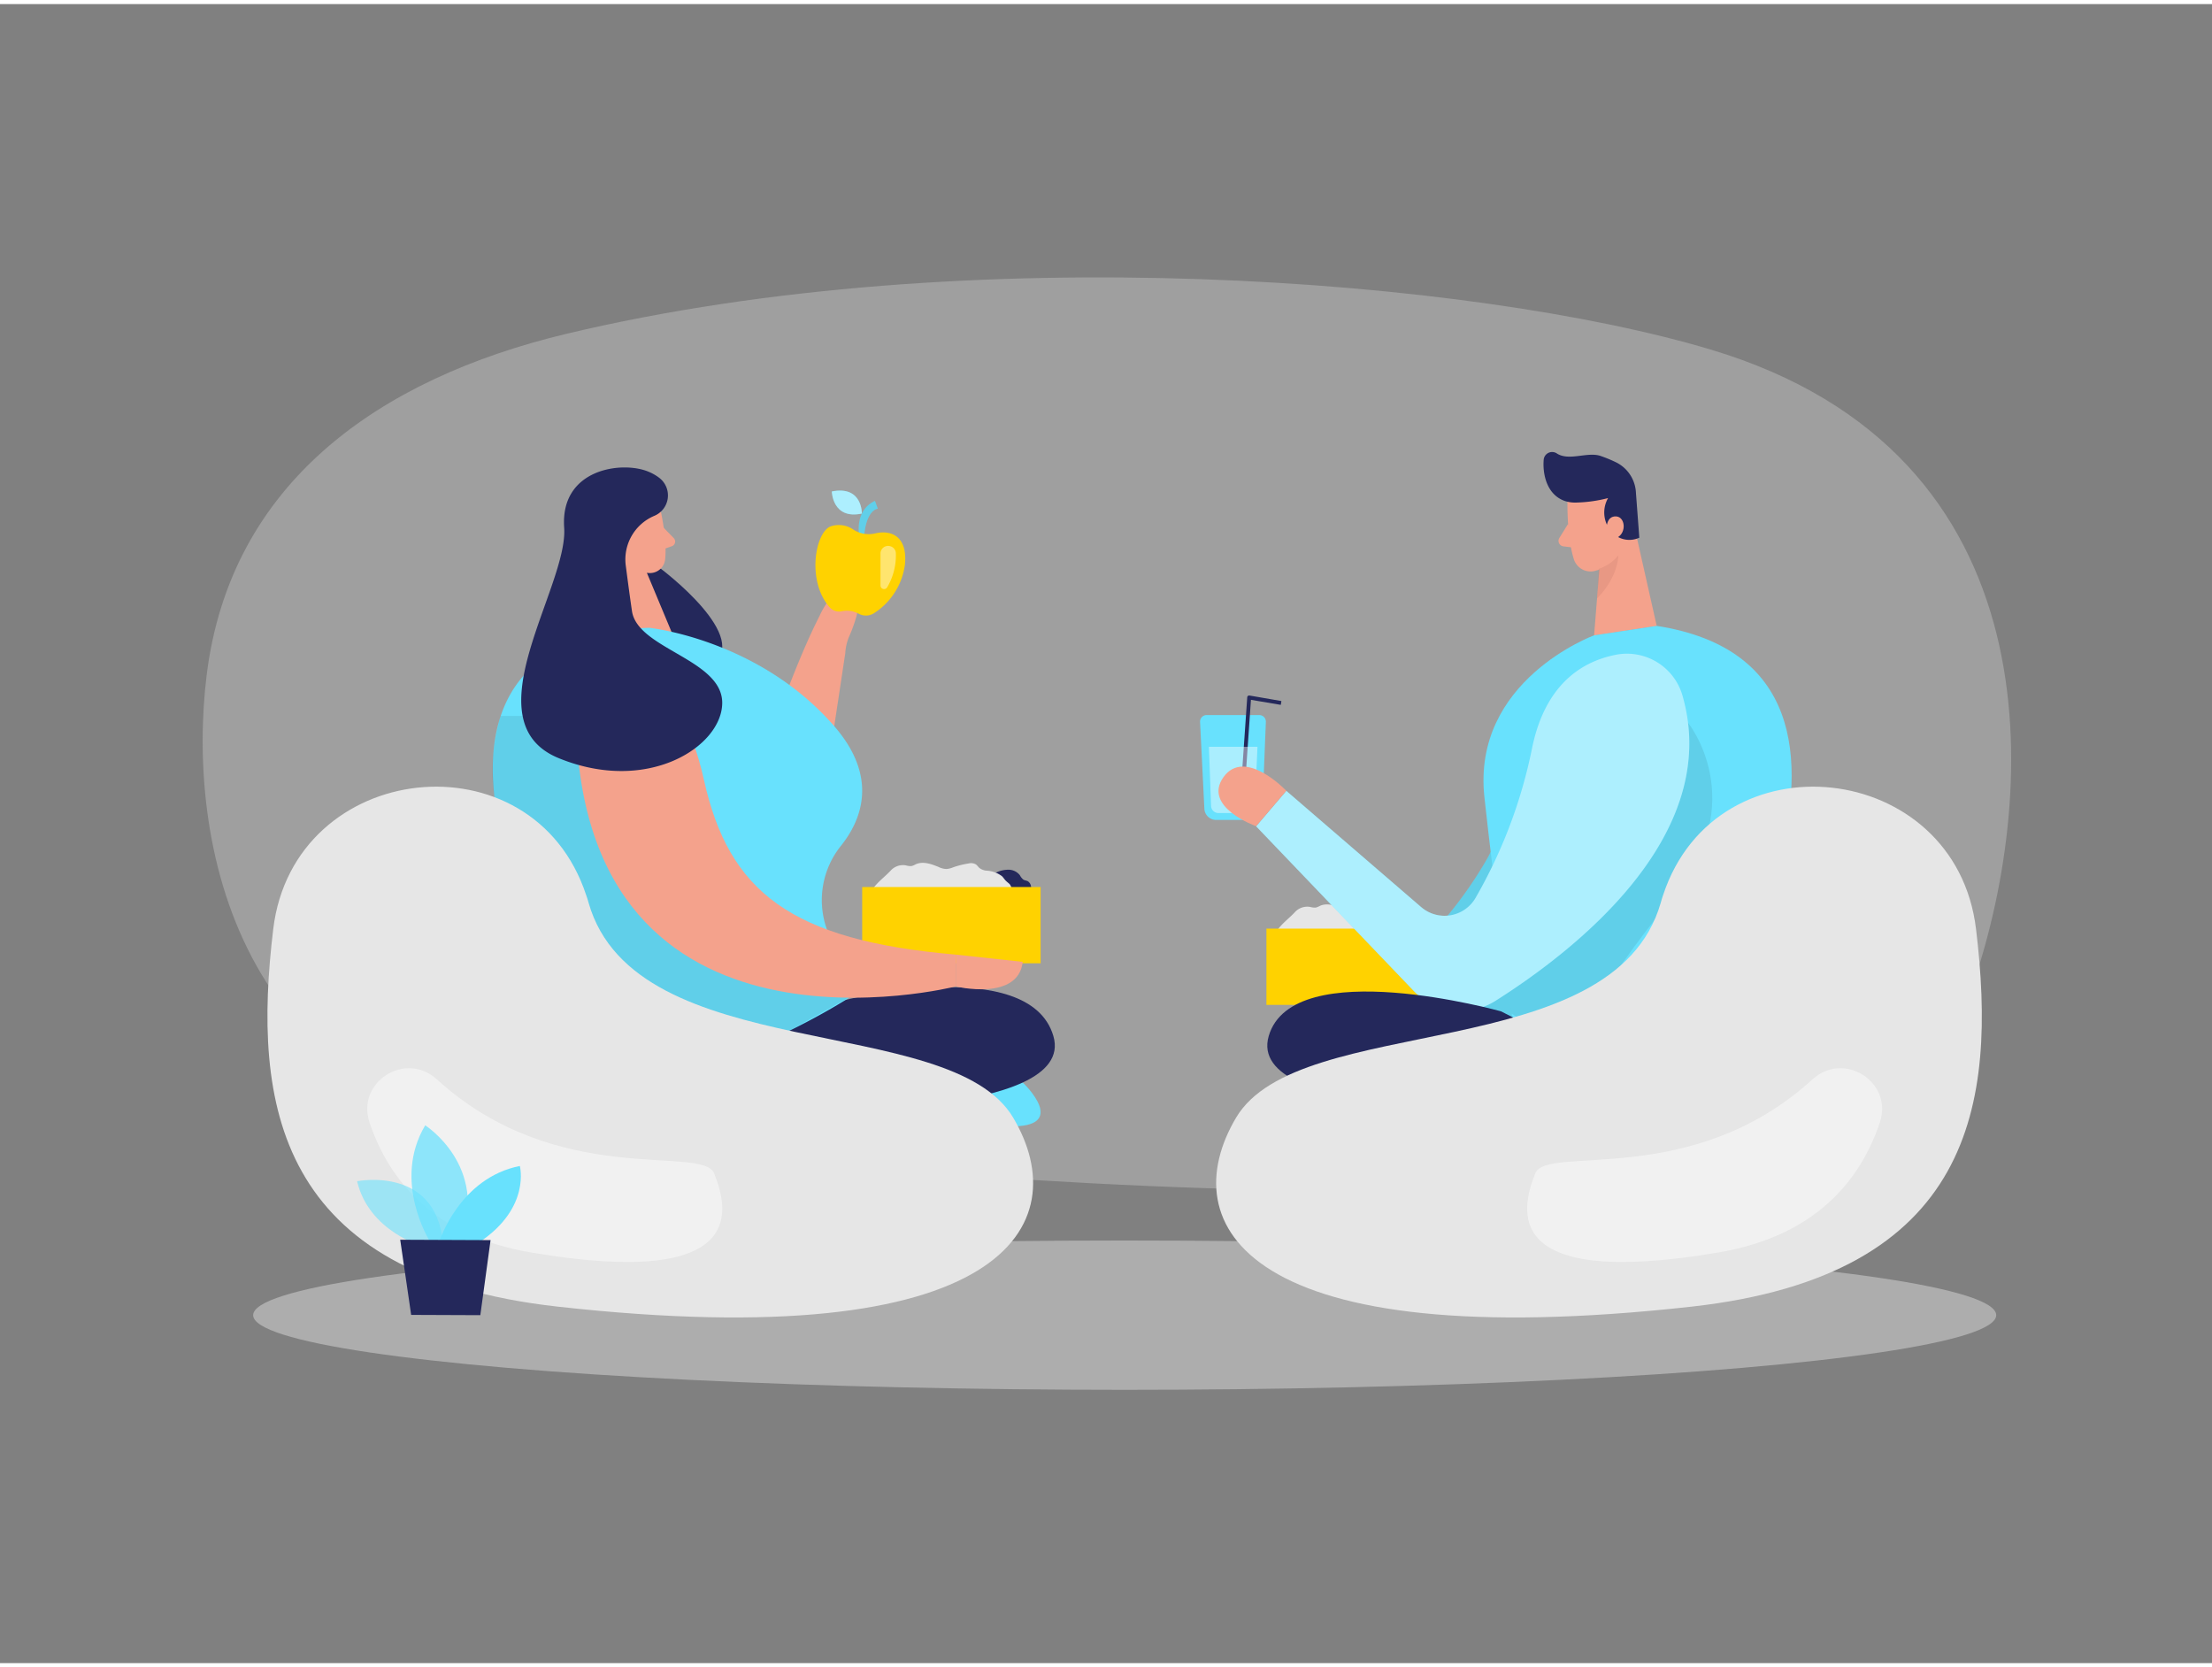 <svg id="Layer_1" data-name="Layer 1" xmlns="http://www.w3.org/2000/svg" viewBox="0 0 400 300" width="406" height="306" class="illustration styles_illustrationTablet__1DWOa"><rect x="0" y="0" width="400" height="300" fill="#808080" stroke="none"/><title>_</title><path d="M102.44,59.62c-33.95,8.11-60.77,27-65.07,61.71-3.62,29.24,4.74,78.94,62.35,84.23,116.46,10.69,240.53,21.4,257.31-29,11.38-34.17,15.13-95.31-47.72-114.1C266.68,49.7,175.21,42.25,102.44,59.62Z" fill="#e6e6e6" opacity="0.3"></path><ellipse cx="203.38" cy="237.08" rx="157.6" ry="13.5" fill="#e6e6e6" opacity="0.45"></ellipse><path d="M181,163.91a3.68,3.68,0,0,0,2.66-.23,5,5,0,0,0,2.1-1.56,3.41,3.41,0,0,0,.69-2.49,1.32,1.32,0,0,0-.56-1c-.26-.15-.6-.16-.85-.32a2.61,2.61,0,0,1-.61-.78,2.62,2.62,0,0,0-2-1,5.14,5.14,0,0,0-2.27.5,3.67,3.67,0,0,0-2.26,2.16,3,3,0,0,0,1.3,3,9,9,0,0,0,3.27,1.24" fill="#24285b"></path><path d="M161.09,156.66a3,3,0,0,1,2.74-.91,3,3,0,0,0,1,.12,3.15,3.15,0,0,0,.76-.32c1.3-.6,2.82-.06,4.15.49a3.43,3.43,0,0,0,1.41.36,3.85,3.85,0,0,0,1.2-.3,15.93,15.93,0,0,1,2.8-.7,1.77,1.77,0,0,1,1.36.19,5.56,5.56,0,0,1,.52.56,2.47,2.47,0,0,0,1.34.55,5.07,5.07,0,0,1,2.82,1c.26.26.45.58.7.83s.5.41.72.65a3.59,3.59,0,0,1,.51,2.72,1.63,1.63,0,0,1-.21.78,1.58,1.58,0,0,1-1.1.5l-5.48.88c-3.64.58-7.28,1.17-10.95,1.61a22.43,22.43,0,0,1-5.61.18c-2-.26-2.54-1.11-2.71-3C156.79,159.94,159.41,158.48,161.09,156.66Z" fill="#e6e6e6"></path><rect x="155.91" y="159.66" width="32.27" height="13.79" fill="#ffd200"></rect><path d="M129,158l2.62-6.63,5.79-14.67,5.88-14.93c1.52-3.83,3.06-7.49,4.93-11.17a14.18,14.18,0,0,1,2.16-3.41,4.77,4.77,0,0,1,3.56-1.66.8.8,0,0,1,.49.13.85.85,0,0,1,.24.37,7.77,7.77,0,0,1,.13,4.93,27.22,27.22,0,0,1-1.32,3.56,9.41,9.41,0,0,0-.63,2.84c0,.12-.05.34-.07.48l-.51,3.41-2,13.21L148,149.7q-.71,4.77-1.42,9.52c0,.14,1-5.11-.08.59S135.43,175.57,129,158Z" fill="#f4a28c"></path><path d="M184.94,195s8.77,8.26-2.59,7.93S175.17,193.76,184.94,195Z" fill="#68e1fd"></path><path d="M119.47,102.08s17,12.71,9,17.61-14.19-18.79-14.19-18.79Z" fill="#24285b"></path><path d="M119.39,91.25s1.28,5.38.89,9.15a2.77,2.77,0,0,1-3.07,2.47A6.15,6.15,0,0,1,111.79,99l-2.34-4.55a5,5,0,0,1,1.4-5.57C113.61,86.21,118.78,87.92,119.39,91.25Z" fill="#f4a28c"></path><polygon points="109.91 97.27 111.61 115.33 121.5 113.68 116.29 101.2 109.91 97.27" fill="#f4a28c"></polygon><path d="M114.26,96.79s-.35-2.1-1.91-1.71-1.07,3.44,1.12,3.41Z" fill="#f4a28c"></path><path d="M120,94.68l1.84,1.89a.89.89,0,0,1-.35,1.46l-2,.7Z" fill="#f4a28c"></path><path d="M152.24,180.22s33.83-8.58,38.24,6.37-47.3,13.48-47.3,13.48l-11.77-9.31Z" fill="#24285b"></path><path d="M117.36,112.78s19.69,2,33.41,17.69c8.15,9.31,5.07,17.07,1.22,21.84A15.67,15.67,0,0,0,149.42,167l4.08,12.71s-21.78,14-35.54,12.56S60.9,114.94,117.36,112.78Z" fill="#68e1fd"></path><path d="M90.54,128.72s-2.44,7.47-1.11,14.69,8.14,55.17,53.29,42.22l10.78-6L142.06,170l-21.89-22.9-9.58-18.39Z" opacity="0.08"></path><path d="M106,161.12c-9.68-29.32-52.89-24.52-56.59,6.14-3.81,31.65.51,62.61,51.46,68.28,81,9,93.78-14.89,82.35-34.17s-68.3-9.15-76.79-38.88C106.3,162,106.16,161.56,106,161.12Z" fill="#e6e6e6"></path><path d="M172.83,177.64s11.3,2.74,12.11-4.45l-12.11-1.31Z" fill="#f4a28c"></path><path d="M104.16,129.54c-.12-6.79,7.48-11.16,13.14-7.42,3.88,2.56,7.7,7.83,10,18.19,4.5,20.24,15.7,29,45.53,31.57v5.76S105.37,194.79,104.16,129.54Z" fill="#f4a28c"></path><path d="M118.27,92.56h0a4,4,0,0,0,1-6.85,8.39,8.39,0,0,0-2-1.15c-4.71-2-16-.59-15.25,10.12s-17.13,35.06-1,41.67,29.58-2.12,29.58-10-15.32-9.73-16.32-16.59c-.41-2.8-.8-5.76-1.13-8.29A8.56,8.56,0,0,1,118.27,92.56Z" fill="#24285b"></path><path d="M79,194.44c-5.7-5.2-14.63.5-12.17,7.81,3.49,10.34,11.51,20.48,29.13,23.48,39.59,6.74,35.73-7.91,33.17-14.3C127,206.21,100.82,214.35,79,194.44Z" fill="#fff" opacity="0.45"></path><path d="M155.45,96.55s-1.21-4.84,2.77-6.72l.52,1.42s-2.18.08-2.52,5.42Z" fill="#68e1fd"></path><path d="M155.45,96.55s-1.21-4.84,2.77-6.72l.52,1.42s-2.18.08-2.52,5.42Z" opacity="0.08"></path><path d="M152.23,109.79h0a4.42,4.42,0,0,1,2.84.35l.31.15a2.73,2.73,0,0,0,2.77-.21,12.37,12.37,0,0,0,5.5-8.79c.48-5.18-2.63-6.23-5.37-5.58a5.15,5.15,0,0,1-3.89-.63,4.59,4.59,0,0,0-4.25-.61c-2.77,1.22-4.25,9.87-.14,14.58A2.3,2.3,0,0,0,152.23,109.79Z" fill="#ffd200"></path><path d="M162,99.32a11.34,11.34,0,0,1-1.58,6.16.65.65,0,0,1-1.2-.34V99.37a1.38,1.38,0,0,1,1.83-1.32l0,0A1.36,1.36,0,0,1,162,99.32Z" fill="#fff" opacity="0.43"></path><path d="M155.85,92.13s.13-5.11-5.43-4C150.42,88.08,150.48,93.26,155.85,92.13Z" fill="#68e1fd"></path><path d="M155.85,92.13s.13-5.11-5.43-4C150.42,88.08,150.48,93.26,155.85,92.13Z" fill="#fff" opacity="0.46"></path><path d="M261.77,164.84c-4.63,5.48-10.59,10.08-17.54,11.85a4,4,0,0,0-2.52,1.29,3.4,3.4,0,0,0,.08,3.07,20.69,20.69,0,0,0,22,12.6,27.87,27.87,0,0,0,10.39-4.3,23.18,23.18,0,0,0,7.46-7.08c2.24-3.65,2.87-8.05,3.11-12.32a82.75,82.75,0,0,0-.15-11.57c-.36-4.24-3.44-14.63-9.92-12.57-2.67.84-4.44,6.5-5.77,8.75A73.32,73.32,0,0,1,261.77,164.84Z" fill="#68e1fd"></path><path d="M261.77,164.84c-4.63,5.48-10.59,10.08-17.54,11.85a4,4,0,0,0-2.52,1.29,3.4,3.4,0,0,0,.08,3.07,20.69,20.69,0,0,0,22,12.6,27.87,27.87,0,0,0,10.39-4.3,23.18,23.18,0,0,0,7.46-7.08c2.24-3.65,2.87-8.05,3.11-12.32a82.75,82.75,0,0,0-.15-11.57c-.36-4.24-3.44-14.63-9.92-12.57-2.67.84-4.44,6.5-5.77,8.75A73.32,73.32,0,0,1,261.77,164.84Z" opacity="0.08"></path><path d="M254.07,171.42a3.7,3.7,0,0,0,2.67-.23,5,5,0,0,0,2.1-1.56,3.34,3.34,0,0,0,.68-2.49,1.34,1.34,0,0,0-.56-1c-.26-.15-.59-.16-.85-.32a2.58,2.58,0,0,1-.6-.78,2.6,2.6,0,0,0-2-1,5.07,5.07,0,0,0-2.26.5A3.65,3.65,0,0,0,251,166.7a3,3,0,0,0,1.31,3,8.83,8.83,0,0,0,3.26,1.24" fill="#24285b"></path><path d="M234.19,164.17a3.05,3.05,0,0,1,2.74-.91,3.06,3.06,0,0,0,1,.12,3.49,3.49,0,0,0,.75-.31c1.31-.6,2.83-.06,4.16.48a3.52,3.52,0,0,0,1.41.37,3.88,3.88,0,0,0,1.19-.31,15.07,15.07,0,0,1,2.8-.69,1.76,1.76,0,0,1,1.36.18,4.6,4.6,0,0,1,.52.56,2.47,2.47,0,0,0,1.35.55,5.09,5.09,0,0,1,2.81,1c.26.26.45.58.7.84s.51.4.72.64a3.6,3.6,0,0,1,.51,2.73,1.55,1.55,0,0,1-.2.77,1.6,1.6,0,0,1-1.1.5l-5.48.88c-3.65.59-7.29,1.17-10.95,1.62a22.5,22.5,0,0,1-5.62.17c-2-.26-2.54-1.11-2.7-3C229.9,167.46,232.51,166,234.19,164.17Z" fill="#e6e6e6"></path><rect x="229.01" y="167.18" width="32.27" height="13.79" fill="#ffd200"></rect><path d="M227.72,128.56H218.2a1.19,1.19,0,0,0-1.19,1.25l.78,15.72a2.13,2.13,0,0,0,2.13,2h6.23a2.13,2.13,0,0,0,2.13-2.05l.63-15.71A1.2,1.2,0,0,0,227.72,128.56Z" fill="#68e1fd"></path><path d="M225,143.34l-.7-.05,1.24-17.94a.36.36,0,0,1,.13-.25.4.4,0,0,1,.28-.07l5.77,1-.11.69-5.4-.91Z" fill="#24285b"></path><path d="M227.39,134.3h-8.78L219,145a1.33,1.33,0,0,0,1.33,1.28h5.27a1.33,1.33,0,0,0,1.33-1.27Z" fill="#fff" opacity="0.44"></path><path d="M283.45,90s-.15,6.32,1.17,10.44a3.18,3.18,0,0,0,4,2,7,7,0,0,0,5.14-5.62l1.54-5.63a5.68,5.68,0,0,0-2.88-5.9C288.72,83,283.35,86.12,283.45,90Z" fill="#f4a28c"></path><polygon points="295.04 92.23 299.59 112.46 288.26 114.17 289.5 98.76 295.04 92.23" fill="#f4a28c"></polygon><path d="M285,90.14a25.49,25.49,0,0,0,5.79-.81,5.25,5.25,0,0,0,.37,5.77,4.28,4.28,0,0,0,5.28,1.39l-.61-8.11a6.46,6.46,0,0,0-3.62-5.53,24.87,24.87,0,0,0-2.8-1.15c-2.39-.79-5.71,1-7.91-.46a1.53,1.53,0,0,0-2.35,1.15c-.21,2.49.48,6.35,3.9,7.49A6.12,6.12,0,0,0,285,90.14Z" fill="#24285b"></path><path d="M290.5,95s-.11-2.44,1.73-2.36,2,3.58-.45,4.07Z" fill="#f4a28c"></path><path d="M283.56,94,282,96.51a1,1,0,0,0,.74,1.55l2.44.3Z" fill="#f4a28c"></path><path d="M289.09,102.12a7.48,7.48,0,0,0,3.55-2.43s.08,3.79-3.84,7.79Z" fill="#ce8172" opacity="0.31"></path><path d="M305.09,192.43l-30.62-2s-.44-3-1.11-7.88c-.48-3.51-1.09-8-1.74-12.9-1.07-8.13-2.25-17.56-3.19-26.22-2.31-21.17,19.83-29.28,19.83-29.28l11.33-1.71C351.07,120.44,305.09,192.43,305.09,192.43Z" fill="#68e1fd"></path><path d="M302.48,161.52c-14.27,17.37-18.61,27.91-18.61,27.91l-10.51-6.86c-.48-3.51-1.09-8-1.74-12.9L280,157.3l24.5-27.5.77.18S316.75,144.15,302.48,161.52Z" opacity="0.08"></path><path d="M304.26,125.09a10.45,10.45,0,0,0-12-7.44c-5.82,1.12-12.76,5-15.2,16.83a89.75,89.75,0,0,1-10.25,27.18,6.48,6.48,0,0,1-9.84,1.61l-24.36-21-5.46,6.41,28.48,29.75a11.77,11.77,0,0,0,14.8,1.81C284.72,171.19,311.51,150.42,304.26,125.09Z" fill="#68e1fd"></path><path d="M304.26,125.09a10.45,10.45,0,0,0-12-7.44c-5.82,1.12-12.76,5-15.2,16.83a89.75,89.75,0,0,1-10.25,27.18,6.48,6.48,0,0,1-9.84,1.61l-24.36-21-5.46,6.41,28.48,29.75a11.77,11.77,0,0,0,14.8,1.81C284.72,171.19,311.51,150.42,304.26,125.09Z" fill="#fff" opacity="0.46"></path><path d="M232.6,142.25s-7.47-7.88-11.35-2.47,5.89,8.88,5.89,8.88Z" fill="#f4a28c"></path><path d="M234.94,195s-8.77,8.26,2.6,7.93S244.72,193.76,234.94,195Z" fill="#68e1fd"></path><path d="M271.43,182.14s-37.61-10.5-42,4.45,47.3,13.48,47.3,13.48l11.76-9.31Z" fill="#24285b"></path><path d="M300.74,161.12c9.68-29.32,52.9-24.52,56.59,6.14,3.81,31.65-.51,62.61-51.46,68.28-81,9-93.78-14.89-82.35-34.17s68.3-9.15,76.8-38.88C300.45,162,300.59,161.56,300.74,161.12Z" fill="#e6e6e6"></path><path d="M327.76,194.44c5.7-5.2,14.63.5,12.17,7.81-3.48,10.34-11.51,20.48-29.13,23.48-39.58,6.74-35.72-7.91-33.17-14.3C279.71,206.21,305.93,214.35,327.76,194.44Z" fill="#fff" opacity="0.45"></path><path d="M76.51,224.66s-9.8-2.68-11.93-11.8c0,0,15.18-3.06,15.61,12.61Z" fill="#68e1fd" opacity="0.58"></path><path d="M77.71,223.69s-6.85-10.83-.82-20.94c0,0,11.54,7.33,6.41,21Z" fill="#68e1fd" opacity="0.73"></path><path d="M79.47,223.7S83.09,212.27,94,210.1c0,0,2,7.42-7.08,13.63Z" fill="#68e1fd"></path><polygon points="72.37 223.44 74.35 237.03 86.86 237.08 88.71 223.51 72.37 223.44" fill="#24285b"></polygon></svg>